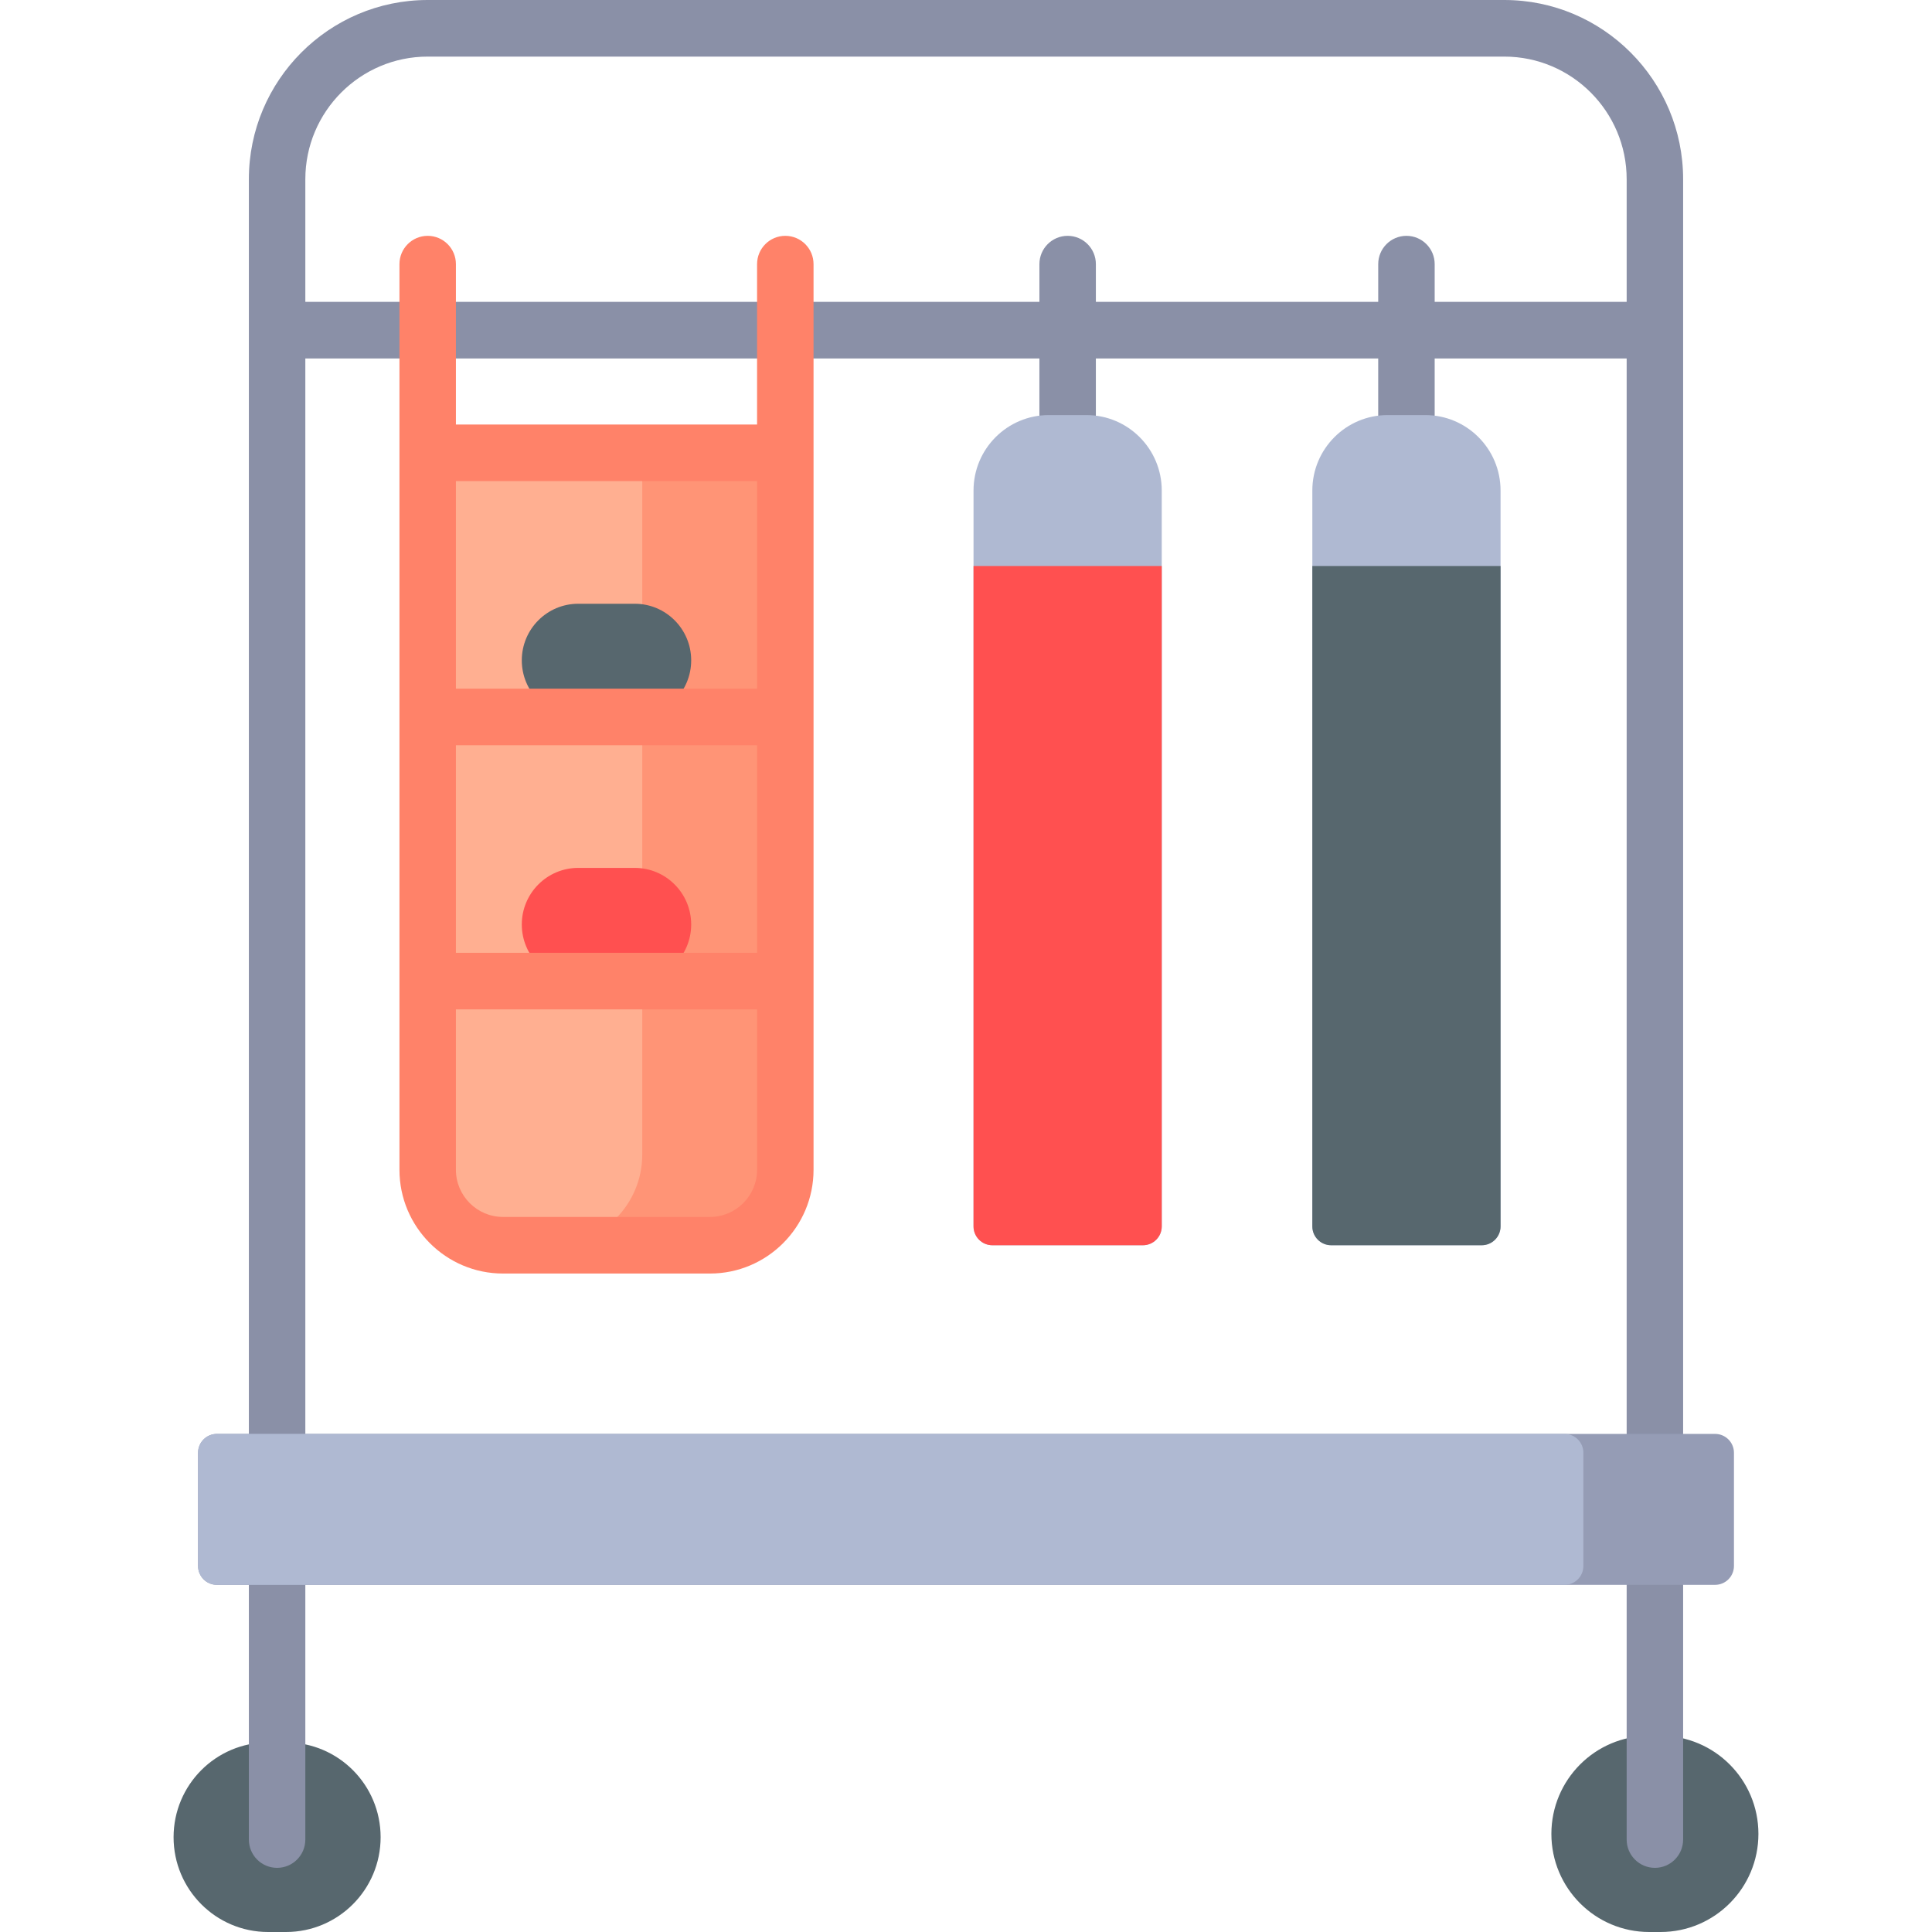 <?xml version="1.0" encoding="iso-8859-1"?>
<!-- Generator: Adobe Illustrator 19.0.0, SVG Export Plug-In . SVG Version: 6.00 Build 0)  -->
<svg version="1.1" id="Capa_1" xmlns="http://www.w3.org/2000/svg" xmlns:xlink="http://www.w3.org/1999/xlink" x="0px" y="0px"
	 viewBox="0 0 512 512" style="enable-background:new 0 0 512 512;" xml:space="preserve">
<path style="fill:#57676E;" d="M100.869,486.877L100.869,486.877c0,13.875-11.221,25.123-25.063,25.123h-4.744
	C57.221,512,46,500.752,46,486.878l0,0c0-13.875,11.221-25.122,25.063-25.122h4.744C89.649,461.755,100.869,473.003,100.869,486.877
	z M440.062,460h-2.993c-14.325,0-25.938,11.641-25.938,26l0,0c0,14.359,11.613,26,25.938,26h2.993C454.387,512,466,500.359,466,486
	l0,0C466,471.641,454.387,460,440.062,460z"/>
<path style="fill:#8A90A7;" d="M398.66,0H113.34C87.21,0,65.952,21.309,65.952,47.5v440c0,4.143,3.349,7.5,7.482,7.5
	s7.482-3.357,7.482-7.5V95h194.537v15c0,4.143,3.35,7.5,7.482,7.5s7.482-3.357,7.482-7.5V95h74.822v15c0,4.143,3.35,7.5,7.482,7.5
	s7.482-3.357,7.482-7.5V95h50.879v392.5c0,4.143,3.349,7.5,7.482,7.5s7.482-3.357,7.482-7.5v-440C446.048,21.309,424.79,0,398.66,0z
	 M380.205,80V70c0-4.143-3.35-7.5-7.482-7.5s-7.482,3.357-7.482,7.5v10h-74.822V70c0-4.143-3.35-7.5-7.482-7.5
	s-7.482,3.357-7.482,7.5v10H80.917V47.5c0-17.921,14.544-32.5,32.423-32.5h285.32c17.878,0,32.423,14.579,32.423,32.5V80H380.205z"
	/>
<path style="fill:#959CB5;" d="M454.515,420H57.485c-2.761,0-5-2.239-5-5v-30c0-2.761,2.239-5,5-5h397.031c2.761,0,5,2.239,5,5v30
	C459.515,417.761,457.277,420,454.515,420z"/>
<path style="fill:#AFB9D2;" d="M257.995,325V130c0-11.046,8.933-20,19.953-20h9.976c11.019,0,19.953,8.954,19.953,20v195
	c0,2.761-2.233,5-4.988,5h-39.905C260.228,330,257.995,327.761,257.995,325z M352.77,330h39.905c2.755,0,4.988-2.239,4.988-5V130
	c0-11.046-8.933-20-19.953-20h-9.976c-11.019,0-19.953,8.954-19.953,20v195C347.781,327.761,350.015,330,352.77,330z M414.622,380
	H57.473c-2.755,0-4.988,2.239-4.988,5v30c0,2.761,2.233,5,4.988,5h357.15c2.755,0,4.988-2.239,4.988-5v-30
	C419.61,382.239,417.377,380,414.622,380z"/>
<path style="fill:#FF9476;" d="M112.795,120h95.864v8.736v72.414v61.149v43.678c0,13.246-10.751,24.023-23.966,24.023h-47.932
	c-13.214,0-23.966-10.777-23.966-24.023v-43.678V201.15v-72.414L112.795,120L112.795,120z"/>
<path style="fill:#FFAF91;" d="M146.238,330h-9.477c-13.215,0-23.966-10.777-23.966-24.023v-43.678V201.15v-72.414V120h57.409v8.735
	v72.414v61.149v43.678C170.204,319.223,159.453,330,146.238,330z"/>
<path style="fill:#57676E;" d="M397.663,150v175c0,2.761-2.233,5-4.988,5H352.77c-2.755,0-4.988-2.239-4.988-5V150H397.663z
	 M168.209,160h-14.964c-8.265,0-14.964,6.716-14.964,15s6.7,15,14.964,15h14.964c8.264,0,14.964-6.716,14.964-15
	S176.474,160,168.209,160z"/>
<path style="fill:#FF5050;" d="M307.876,150v175c0,2.761-2.233,5-4.988,5h-39.905c-2.755,0-4.988-2.239-4.988-5V150H307.876z
	 M168.209,230h-14.964c-8.265,0-14.964,6.716-14.964,15s6.7,15,14.964,15h14.964c8.264,0,14.964-6.716,14.964-15
	S176.474,230,168.209,230z"/>
<path style="fill:#FF8269;" d="M208.114,62.5c-4.133,0-7.482,3.357-7.482,7.5v42.5h-79.81V70c0-4.143-3.349-7.5-7.482-7.5
	s-7.482,3.357-7.482,7.5v50v10v60v70v50c0,15.163,12.308,27.5,27.435,27.5h54.869c15.127,0,27.435-12.337,27.435-27.5v-50v-70v-60
	v-10V70C215.596,65.857,212.247,62.5,208.114,62.5z M200.632,310c0,6.893-5.594,12.5-12.47,12.5h-54.869
	c-6.876,0-12.47-5.607-12.47-12.5v-42.5h79.81L200.632,310L200.632,310z M200.632,252.5h-79.81v-55h79.81V252.5z M200.632,130v52.5
	h-79.81V130v-2.5h79.81V130z"/>
<g>
</g>
<g>
</g>
<g>
</g>
<g>
</g>
<g>
</g>
<g>
</g>
<g>
</g>
<g>
</g>
<g>
</g>
<g>
</g>
<g>
</g>
<g>
</g>
<g>
</g>
<g>
</g>
<g>
</g>
</svg>

